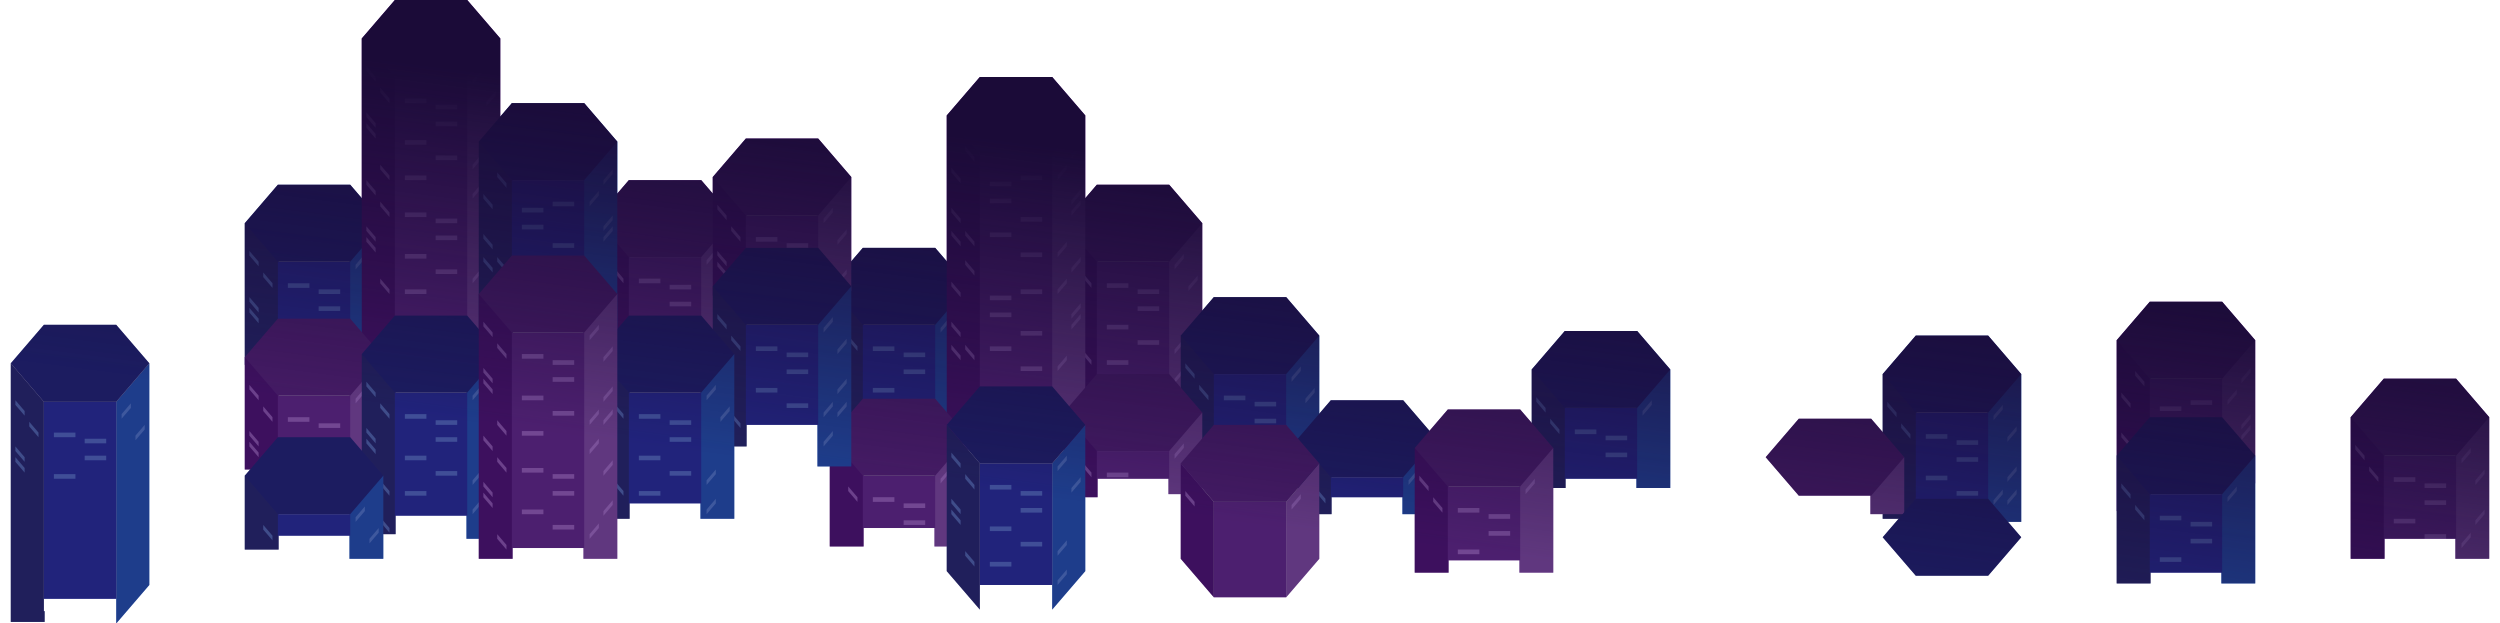 <svg fill="none" height="405" width="1624" xmlns="http://www.w3.org/2000/svg" xmlns:xlink="http://www.w3.org/1999/xlink"><linearGradient id="a" gradientUnits="userSpaceOnUse" x1="783.562" x2="754.212" y1="108.261" y2="333.647"><stop offset="0" stop-color="#1b0b38"/><stop offset="1" stop-color="#180831" stop-opacity=".41"/></linearGradient><path d="m781 145h-22v110h22z" fill="#9359b6"/><path d="m713 145h-22v110h22z" fill="#57167e"/><path d="m759.5 170h-47v77h47z" fill="#71309a"/><path d="m781 145-21.5-25h-47l-21.5 25 21.5 25h47z" fill="#632888"/><path d="m763 172 6-7v3l-6 7zm9 14 6-7v3l-6 7zm-9 41 6-7v3l-6 7zm-54-43-6-7v3l6 7zm0 50-6-7v3l6 7zm10-50h14v3h-14zm0 27h14v3h-14zm20-23h14v3h-14zm0 11h14v3h-14zm0 22h14v3h-14zm-20 13h14v3h-14zm44 12 6-7v3l-6 7z" fill="#dba0ff" opacity=".6"/><path d="m857 218h-22v71h22z" fill="#2262ca"/><path d="m789 218h-22v71h22z" fill="#263079"/><path d="m835.5 243h-47v37h47z" fill="#2736af"/><path d="m857 218-21.5-25h-47l-21.5 25 21.5 25h47z" fill="#1e2a82"/><path d="m839 245 6-7v3l-6 7zm9 14 6-7v3l-6 7zm-63-2-6-7v3l6 7zm-9-14-6-7v3l6 7zm19 14h14v3h-14zm20 4h14v3h-14zm0 11h14v3h-14z" fill="#7eb0ff" opacity=".6"/><path d="m629 186h-22v86h22z" fill="#2262ca"/><path d="m561 186h-22v83h22z" fill="#263079"/><path d="m607.5 211h-47v50h47z" fill="#2736af"/><path d="m629 186-21.5-25h-47l-21.5 25 21.5 25h47z" fill="#1e2a82"/><path d="m611 213 6-7v3l-6 7zm-54 12-6-7v3l6 7zm10 0h14v3h-14zm0 27h14v3h-14zm20-23h14v3h-14zm0 11h14v3h-14z" fill="#7eb0ff" opacity=".6"/><path d="m249 145h-22v73h22z" fill="#2262ca"/><path d="m181 145h-22v92h22z" fill="#263079"/><path d="m227.5 170h-47v38h47z" fill="#2736af"/><path d="m249 145-21.5-25h-47l-21.5 25 21.5 25h47z" fill="#1e2a82"/><path d="m231 172 6-7v3l-6 7zm-54 12-6-7v3l6 7zm-9-14-6-7v3l6 7zm0 37-6-7v3l6 7zm0-7-6-7v3l6 7zm19-16h14v3h-14zm20 4h14v3h-14zm0 11h14v3h-14z" fill="#7eb0ff" opacity=".6"/><path d="m325 25h-22v193h22z" fill="#9359b6"/><path d="m257 25h-22v210h22z" fill="#57167e"/><path d="m303.5 50h-47v157h47z" fill="#71309a"/><path d="m325 25-21.5-25h-47l-21.5 25 21.5 25h47z" fill="#632888"/><path d="m307 52 6-7v3l-6 7zm9 14 6-7v3l-6 7zm-9 41 6-7v3l-6 7zm-54-43-6-7v3l6 7zm-9-14-6-7v3l6 7zm9 64-6-7v3l6 7zm-9-27-6-7v3l6 7zm0-7-6-7v3l6 7zm19-16h14v3h-14zm0 27h14v3h-14zm20-23h14v3h-14zm0 11h14v3h-14zm0 22h14v3h-14zm-20 13h14v3h-14zm44 12 6-7v3l-6 7zm0 55 6-7v3l-6 7zm-54-43-6-7v3l6 7zm-9-14-6-7v3l6 7zm9 64-6-7v3l6 7zm-9-27-6-7v3l6 7zm0-7-6-7v3l6 7zm19-16h14v3h-14zm0 27h14v3h-14zm20-23h14v3h-14zm0 11h14v3h-14zm0 22h14v3h-14zm-20 13h14v3h-14z" fill="#dba0ff" opacity=".6"/><path d="m249 232h-22v65h22z" fill="#9359b6"/><path d="m181 232h-22v73h22z" fill="#57167e"/><path d="m227.5 257h-47v33h47z" fill="#71309a"/><path d="m249 232-21.5-25h-47l-21.5 25 21.5 25h47z" fill="#632888"/><path d="m231 259 6-7v3l-6 7zm-54 12-6-7v3l6 7zm-9-14-6-7v3l6 7zm0 37-6-7v3l6 7zm0-7-6-7v3l6 7zm19-16h14v3h-14zm20 4h14v3h-14z" fill="#dba0ff" opacity=".6"/><path d="m477 142h-22v74h22z" fill="#9359b6"/><path d="m409 142h-22v77h22z" fill="#57167e"/><path d="m455.5 167h-47v41h47z" fill="#71309a"/><path d="m477 142-21.5-25h-47l-21.5 25 21.5 25h47z" fill="#632888"/><path d="m459 169 6-7v3l-6 7zm-54 12-6-7v3l6 7zm10 0h14v3h-14zm20 4h14v3h-14zm0 11h14v3h-14z" fill="#dba0ff" opacity=".6"/><path d="m553 115h-22v74h22z" fill="#9359b6"/><path d="m485 115h-22v77h22z" fill="#57167e"/><path d="m531.5 140h-47v24h47z" fill="#71309a"/><path d="m553 115-21.5-25h-47l-21.5 25 21.5 25h47z" fill="#632888"/><path d="m535 142 6-7v3l-6 7zm9 14 6-7v3l-6 7zm0 26 6-7v3l-6 7zm-63-28-6-7v3l6 7zm-9-14-6-7v3l6 7zm0 37-6-7v3l6 7zm0-7-6-7v3l6 7zm19-16h14v3h-14zm20 4h14v3h-14z" fill="#dba0ff" opacity=".6"/><path d="m705 75h-22v193h22z" fill="#9359b6"/><path d="m637 75h-22v205h22z" fill="#57167e"/><path d="m683.5 100h-47v158h47z" fill="#71309a"/><path d="m705 75-21.5-25h-47l-21.5 25 21.5 25h47z" fill="#632888"/><path d="m633 102-6-7v3l6 7zm-9 14-6-7v3l6 7zm9 41-6-7v3l6 7zm-9 0-6-7v3l6 7zm0-15-6-7v3l6 7zm63-28 6-7v3l-6 7zm9-14 6-7v3l-6 7zm-9 64 6-7v3l-6 7zm9-27 6-7v3l-6 7zm0-7 6-7v3l-6 7zm-19-16h-14v3h14zm0 27h-14v3h14zm-20-23h-14v3h14zm0 11h-14v3h14zm0 22h-14v3h14zm20 13h-14v3h14zm-44 12-6-7v3l6 7zm-9 14-6-7v3l6 7zm9 41-6-7v3l6 7zm-9 0-6-7v3l6 7zm0-15-6-7v3l6 7zm63-28 6-7v3l-6 7zm9-14 6-7v3l-6 7zm-9 64 6-7v3l-6 7zm9-27 6-7v3l-6 7zm0-7 6-7v3l-6 7zm-19-16h-14v3h14zm0 27h-14v3h14zm-20-23h-14v3h14zm0 11h-14v3h14zm0 22h-14v3h14zm20 13h-14v3h14z" fill="#dba0ff" opacity=".6"/><path d="m401 92h-22v133h22z" fill="#2262ca"/><path d="m333 92h-22v127h22z" fill="#263079"/><path d="m379.5 117h-47v53h47z" fill="#2736af"/><path d="m401 92-21.5-25h-47l-21.5 25 21.5 25h47z" fill="#1e2a82"/><path d="m329 119-6-7v3l6 7zm-9 14-6-7v3l6 7zm9 41-6-7v3l6 7zm-9 0-6-7v3l6 7zm0-15-6-7v3l6 7zm63-28 6-7v3l-6 7zm9-14 6-7v3l-6 7zm0 37 6-7v3l-6 7zm0-7 6-7v3l-6 7zm-19-16h-14v3h14zm0 27h-14v3h14zm-20-23h-14v3h14zm0 11h-14v3h14z" fill="#7eb0ff" opacity=".6"/><path d="m97 236v144l-21.5 25v-144z" fill="#2262ca"/><path clip-rule="evenodd" d="m29 397v7h-22v-168l21.5 25v136z" fill="#263079" fill-rule="evenodd"/><path d="m75.5 261h-47v128h47z" fill="#2736af"/><path d="m97 236-21.5-25h-47l-21.5 25 21.5 25h47z" fill="#1e2a82"/><path d="m79 269 6-7v3l-6 7zm9 14 6-7v3l-6 7zm-63-2-6-7v3l6 7zm-9-14-6-7v3l6 7zm0 37-6-7v3l6 7zm0-7-6-7v3l6 7zm19-16h14v3h-14zm0 27h14v3h-14zm20-23h14v3h-14zm0 11h14v3h-14z" fill="#7eb0ff" opacity=".6"/><path d="m1313 243h-22v96h22z" fill="#2262ca"/><path d="m1245 243h-22v94h22z" fill="#263079"/><path d="m1291.5 268h-47v59h47z" fill="#2736af"/><path d="m1313 243-21.5-25h-47l-21.5 25 21.5 25h47z" fill="#1e2a82"/><path d="m1295 270 6-7v3l-6 7zm9 14 6-7v3l-6 7zm-9 41 6-7v3l-6 7zm9 0 6-7v3l-6 7zm0-15 6-7v3l-6 7zm-63-28-6-7v3l6 7zm-9-14-6-7v3l6 7zm19 14h14v3h-14zm0 27h14v3h-14zm20-23h14v3h-14zm0 11h14v3h-14zm0 22h14v3h-14z" fill="#7eb0ff" opacity=".6"/><path d="m1237 297h-22v37h22z" fill="#9359b6"/><path d="m1237 297-21.5-25h-47l-21.5 25 21.5 25h47z" fill="#632888"/><path d="m933 285h-22v49h22z" fill="#2262ca"/><path d="m865 285h-22v49h22z" fill="#263079"/><path d="m911.5 310h-47v13h47z" fill="#2736af"/><path d="m933 285-21.5-25h-47l-21.5 25 21.5 25h47z" fill="#1e2a82"/><path d="m915 312 6-7v3l-6 7zm-54 12-6-7v3l6 7z" fill="#7eb0ff" opacity=".6"/><path d="m1085 240h-22v77h22z" fill="#2262ca"/><path d="m1017 240h-22v77h22z" fill="#263079"/><path d="m1063.5 265h-47v46h47z" fill="#2736af"/><path d="m1085 240-21.5-25h-47l-21.5 25 21.5 25h47z" fill="#1e2a82"/><path d="m1067 267 6-7v3l-6 7zm-54 12-6-7v3l6 7zm-9-14-6-7v3l6 7zm19 14h14v3h-14zm20 4h14v3h-14zm0 11h14v3h-14z" fill="#7eb0ff" opacity=".6"/><path d="m1009 291h-22v81h22z" fill="#9359b6"/><path d="m941 291h-22v81h22z" fill="#57167e"/><path d="m987.5 316h-47v48h47z" fill="#71309a"/><path d="m1009 291-21.5-25h-47l-21.5 25 21.5 25h47z" fill="#632888"/><path d="m991 318 6-7v3l-6 7zm-54 12-6-7v3l6 7zm-9-14-6-7v3l6 7zm19 14h14v3h-14zm0 27h14v3h-14zm20-23h14v3h-14zm0 11h14v3h-14z" fill="#dba0ff" opacity=".6"/><path d="m781 268h-22v53h22z" fill="#9359b6"/><path d="m713 268h-22v55h22z" fill="#57167e"/><path d="m759.5 293h-47v18h47z" fill="#71309a"/><path d="m781 268-21.5-25h-47l-21.5 25 21.5 25h47z" fill="#632888"/><path d="m763 295 6-7v3l-6 7zm-54 12-6-7v3l6 7zm10 0h14v3h-14z" fill="#dba0ff" opacity=".6"/><path d="m857 301v62l-21.5 25v-62z" fill="#9359b6"/><path d="m788.5 388-21.5-25v-62l21.5 25z" fill="#57167e"/><path d="m835.5 326h-47v62h47z" fill="#71309a"/><path d="m857 301-21.5-25h-47l-21.5 25 21.5 25h47z" fill="#632888"/><path d="m839 328 6-7v3l-6 7zm-63-2-6-7v3l6 7z" fill="#dba0ff" opacity=".6"/><path d="m1465 221h-22v93h22z" fill="#9359b6"/><path d="m1397 221h-22v111h22z" fill="#57167e"/><path d="m1443.5 246h-47v31h47z" fill="#71309a"/><path d="m1465 221-21.5-25h-47l-21.5 25 21.5 25h47z" fill="#632888"/><path d="m1393 248-6-7v3l6 7zm-9 14-6-7v3l6 7zm0 26-6-7v3l6 7zm63-28 6-7v3l-6 7zm9-14 6-7v3l-6 7zm0 37 6-7v3l-6 7zm0-7 6-7v3l-6 7zm-19-16h-14v3h14zm-20 4h-14v3h14z" fill="#dba0ff" opacity=".6"/><path d="m1465 296h-22v83h22z" fill="#2262ca"/><path d="m1397 296h-22v83h22z" fill="#263079"/><path d="m1443.5 321h-47v51h47z" fill="#2736af"/><path d="m1465 296-21.5-25h-47l-21.5 25 21.5 25h47z" fill="#1e2a82"/><path d="m1447 323 6-7v3l-6 7zm-54 12-6-7v3l6 7zm-9-14-6-7v3l6 7zm19 14h14v3h-14zm0 27h14v3h-14zm20-23h14v3h-14zm0 11h14v3h-14z" fill="#7eb0ff" opacity=".6"/><path d="m1617 271h-22v92h22z" fill="#9359b6"/><path d="m1549 271h-22v92h22z" fill="#57167e"/><path d="m1595.5 296h-47v54h47z" fill="#71309a"/><path d="m1617 271-21.5-25h-47l-21.5 25 21.5 25h47z" fill="#632888"/><path d="m1599 298 6-7v3l-6 7zm9 14 6-7v3l-6 7zm-9 41 6-7v3l-6 7zm9-15 6-7v3l-6 7zm-63-28-6-7v3l6 7zm-9-14-6-7v3l6 7zm19 14h14v3h-14zm0 27h14v3h-14zm20-23h14v3h-14zm0 11h14v3h-14zm0 22h14v3h-14z" fill="#dba0ff" opacity=".6"/><path d="m629 284h-22v71h22z" fill="#9359b6"/><path d="m561 284h-22v71h22z" fill="#57167e"/><path d="m607.5 309h-47v34h47z" fill="#71309a"/><path d="m629 284-21.5-25h-47l-21.5 25 21.5 25h47z" fill="#632888"/><path d="m611 311 6-7v3l-6 7zm-54 12-6-7v3l6 7zm10 0h14v3h-14zm20 4h14v3h-14zm0 11h14v3h-14z" fill="#dba0ff" opacity=".6"/><path d="m705 276v95l-21.5 25v-95z" fill="#2262ca"/><path d="m636.5 396-21.5-25v-95l21.5 25z" fill="#263079"/><path d="m683.5 301h-47v79h47z" fill="#2736af"/><path d="m705 276-21.5-25h-47l-21.5 25 21.5 25h47z" fill="#1e2a82"/><path d="m687 303 6-7v3l-6 7zm9 14 6-7v3l-6 7zm-9 41 6-7v3l-6 7zm-54-43-6-7v3l6 7zm-9-14-6-7v3l6 7zm9 64-6-7v3l6 7zm-9-27-6-7v3l6 7zm0-7-6-7v3l6 7zm19-16h14v3h-14zm0 27h14v3h-14zm20-23h14v3h-14zm0 11h14v3h-14zm0 22h14v3h-14zm-20 13h14v3h-14zm44 12 6-7v3l-6 7z" fill="#7eb0ff" opacity=".6"/><path d="m553 186h-22v117h22z" fill="#2262ca"/><path d="m485 186h-22v104h22z" fill="#263079"/><path d="m531.5 211h-47v65h47z" fill="#2736af"/><path d="m553 186-21.5-25h-47l-21.5 25 21.5 25h47z" fill="#1e2a82"/><path d="m535 213 6-7v3l-6 7zm9 14 6-7v3l-6 7zm-9 41 6-7v3l-6 7zm9 0 6-7v3l-6 7zm0-15 6-7v3l-6 7zm-63-28-6-7v3l6 7zm-9-14-6-7v3l6 7zm9 64-6-7v3l6 7zm10-50h14v3h-14zm0 27h14v3h-14zm20-23h14v3h-14zm0 11h14v3h-14zm0 22h14v3h-14zm24 25 6-7v3l-6 7z" fill="#7eb0ff" opacity=".6"/><path d="m477 230h-22v107h22z" fill="#2262ca"/><path d="m409 230h-22v107h22z" fill="#263079"/><path d="m455.5 255h-47v72h47z" fill="#2736af"/><path d="m477 230-21.5-25h-47l-21.5 25 21.5 25h47z" fill="#1e2a82"/><path d="m459 257 6-7v3l-6 7zm9 14 6-7v3l-6 7zm-9 41 6-7v3l-6 7zm-54-43-6-7v3l6 7zm0 50-6-7v3l6 7zm10-50h14v3h-14zm0 27h14v3h-14zm20-23h14v3h-14zm0 11h14v3h-14zm0 22h14v3h-14zm-20 13h14v3h-14zm44 12 6-7v3l-6 7z" fill="#7eb0ff" opacity=".6"/><path d="m325 230h-22v120h22z" fill="#2262ca"/><path d="m257 230h-22v117h22z" fill="#263079"/><path d="m303.5 255h-47v80h47z" fill="#2736af"/><path d="m325 230-21.5-25h-47l-21.5 25 21.5 25h47z" fill="#1e2a82"/><path d="m307 257 6-7v3l-6 7zm0 55 6-7v3l-6 7zm-54-43-6-7v3l6 7zm-9-14-6-7v3l6 7zm9 64-6-7v3l6 7zm-9-27-6-7v3l6 7zm0-7-6-7v3l6 7zm19-16h14v3h-14zm0 27h14v3h-14zm20-23h14v3h-14zm0 11h14v3h-14zm0 22h14v3h-14zm-20 13h14v3h-14zm44 12 6-7v3l-6 7zm-54 12-6-7v3l6 7z" fill="#7eb0ff" opacity=".6"/><path d="m401 191h-22v172h22z" fill="#9359b6"/><path d="m333 191h-22v172h22z" fill="#57167e"/><path d="m379.5 216h-47v140h47z" fill="#71309a"/><path d="m401 191-21.5-25h-47l-21.5 25 21.5 25h47z" fill="#632888"/><path d="m383 218 6-7v3l-6 7zm9 14 6-7v3l-6 7zm-9 41 6-7v3l-6 7zm9 0 6-7v3l-6 7zm0-15 6-7v3l-6 7zm-63-28-6-7v3l6 7zm-9-14-6-7v3l6 7zm9 64-6-7v3l6 7zm-9-27-6-7v3l6 7zm0-7-6-7v3l6 7zm19-16h14v3h-14zm0 27h14v3h-14zm20-23h14v3h-14zm0 11h14v3h-14zm0 22h14v3h-14zm-20 13h14v3h-14zm44 12 6-7v3l-6 7zm9 14 6-7v3l-6 7zm-9 41 6-7v3l-6 7zm9-15 6-7v3l-6 7zm-63-28-6-7v3l6 7zm-9-14-6-7v3l6 7zm9 64-6-7v3l6 7zm-9-27-6-7v3l6 7zm0-7-6-7v3l6 7zm19-16h14v3h-14zm0 27h14v3h-14zm20-23h14v3h-14zm0 11h14v3h-14zm0 22h14v3h-14z" fill="#dba0ff" opacity=".6"/><path d="m249 309h-22v54h22z" fill="#2262ca"/><path d="m181 309h-22v48h22z" fill="#263079"/><path d="m227.5 334h-47v14h47z" fill="#2736af"/><path d="m249 309-21.5-25h-47l-21.5 25 21.5 25h47z" fill="#1e2a82"/><path d="m231 336 6-7v3l-6 7zm9 14 6-7v3l-6 7zm-63-2-6-7v3l6 7z" fill="#7eb0ff" opacity=".6"/><path d="m1313 349-21.5-25h-47l-21.5 25 21.5 25h47z" fill="#1e2a82"/><g fill="url(#a)"><path d="m303.5 0 21.5 25v50.72l7.5-8.72h47l21.5 25v33.721l7.5-8.721h47l7.5 8.721v-10.721l21.5-25h47l21.5 25v54.721l7.5-8.721h47l7.5 8.721v-94.721l21.5-25h47l21.5 25v53.721l7.5-8.721h47l21.5 25v56.721l7.5-8.721h47l21.5 25v50.721l7.5-8.721h47l17.08 19.86 11.92-13.86h47l7.5 8.721v-34.721l21.5-25h47l21.5 25v77h-22v-6h-46v6h-8v55h-22v-8h-46v8h-22v-38h-8v-11h-46v11h-8v29l-21.5 25h-47l-21.5-25v-42h-8v-10h-46v12h-8v48l-21.5 25v-16h-47v16l-21.5-25v-16h-8v-12h-46v12h-22v-52h-8v-27h-46v14h-8v47h-22v-10h-46v10h-8v26h-22v-7h-46v7h-22v-13h-8v-15h-46v12h-8v16h-22v-15h-46v9h-22v-48l3.44-4h-3.44v-160l21.5-25h47l7.5 8.721v-103.721l21.5-25z"/><path d="m97 380-21.5 25v-16h-47v8h.5v7h-22v-168l21.5-25h47l21.5 25z"/><path d="m1244.5 218-21.5 25v37.721l-7.5-8.721h-47l-21.5 25 21.5 25h46.5v12h8v3h10.32l-10.32 12 21.5 25h47l21.5-25-8.6-10h8.6v-96l-21.5-25z"/><path d="m1396.5 196-21.5 25v158h22v-7h46v7h22v-158l-21.5-25z"/><path d="m1548.5 246-21.5 25v92h22v-13h46v13h22v-92l-21.5-25z"/></g></svg>
